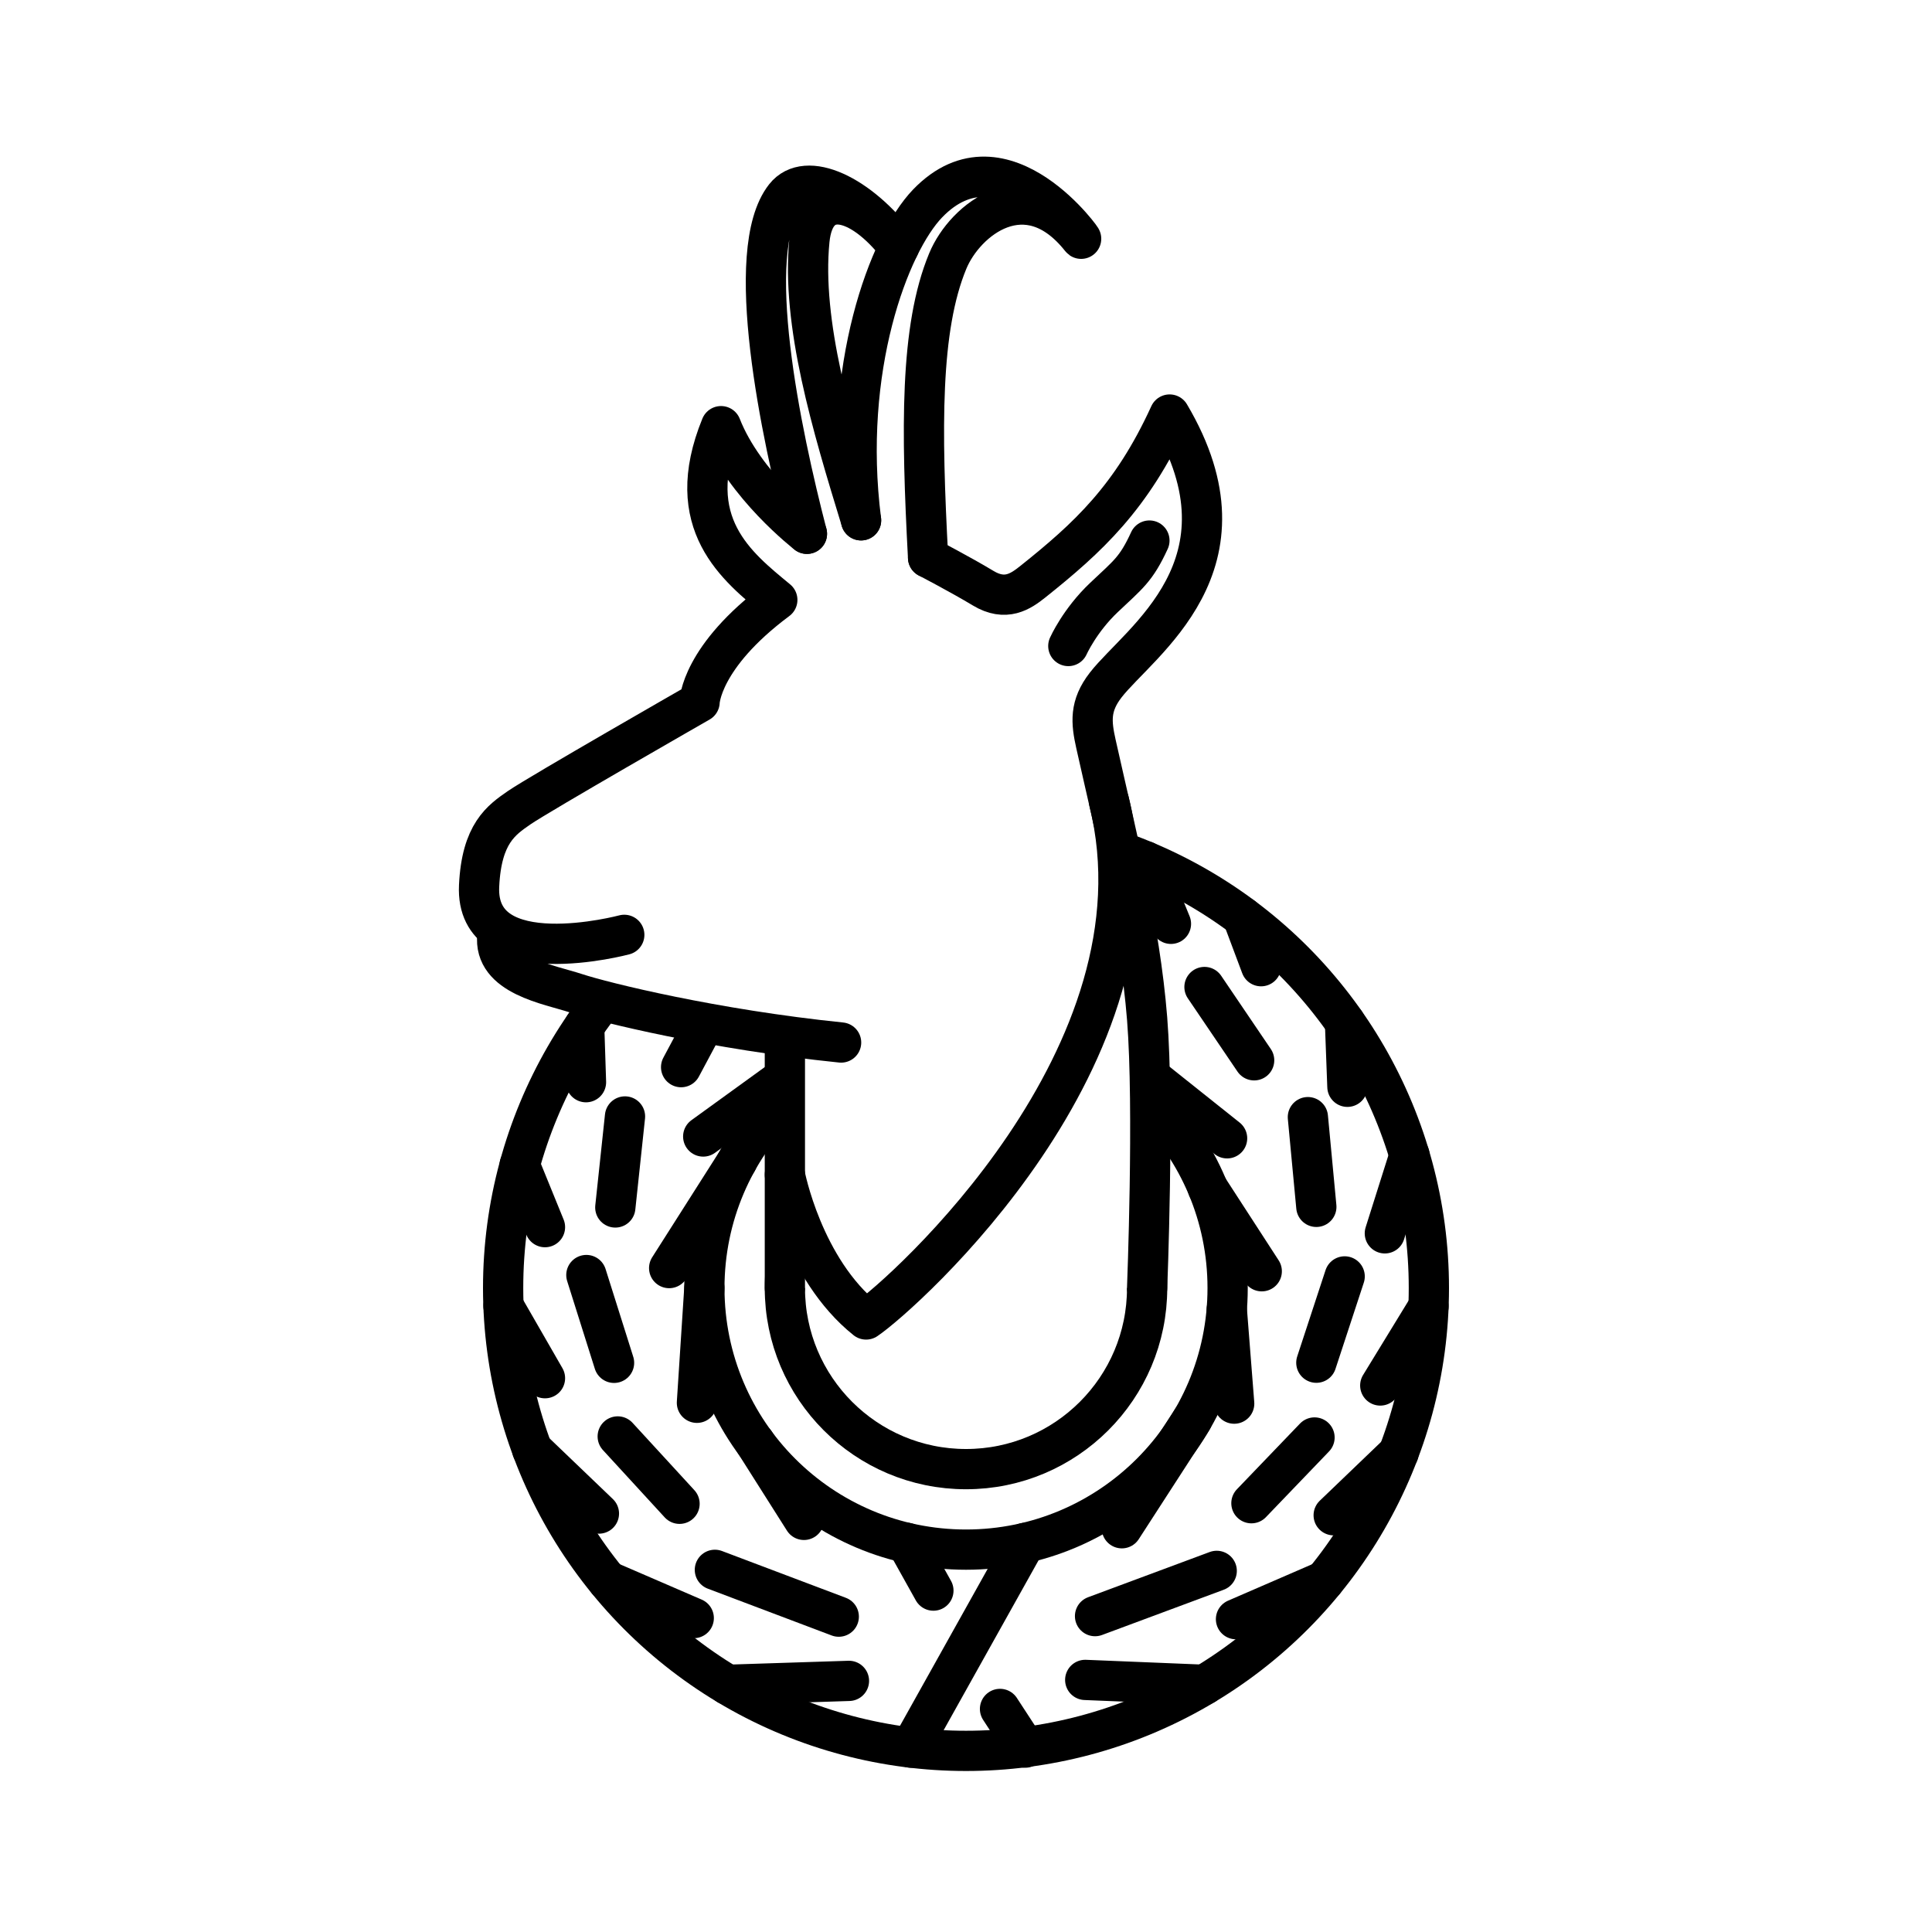 <?xml version="1.0" encoding="UTF-8" standalone="no"?>
<!DOCTYPE svg PUBLIC "-//W3C//DTD SVG 1.1//EN" "http://www.w3.org/Graphics/SVG/1.1/DTD/svg11.dtd">
<svg width="100%" height="100%" viewBox="0 0 48 48" version="1.1" xmlns="http://www.w3.org/2000/svg" xmlns:xlink="http://www.w3.org/1999/xlink" xml:space="preserve" xmlns:serif="http://www.serif.com/" style="fill-rule:evenodd;clip-rule:evenodd;stroke-linecap:round;stroke-linejoin:round;stroke-miterlimit:1.5;">
    <g>
        <g>
            <clipPath id="_clip1">
                <path d="M22.247,18.007L23.142,13.919L37.807,14.817L41.578,24.678L41.377,46.66L24.989,46.94L8.324,45.696L7.741,33.403L8.375,19.67L16.598,15.385L18.628,18.706L11.986,22.722L14.969,24.847L19.5,25.786L19.5,32L28.5,32L28.576,27.385L28.514,25.5L27.227,18.475L22.247,18.007Z"/>
            </clipPath>
            <g clip-path="url(#_clip1)">
                <circle cx="24" cy="32" r="4.5" style="fill:none;stroke:black;stroke-width:1px;"/>
                <circle cx="24" cy="32" r="6.5" style="fill:none;stroke:black;stroke-width:1px;"/>
                <circle cx="24" cy="32" r="11.5" style="fill:none;stroke:black;stroke-width:1px;"/>
                <g id="X">
                    <path d="M22.528,38.332L23.19,39.518" style="fill:none;stroke:black;stroke-width:1px;"/>
                    <path d="M25.472,43.419L24.845,42.458" style="fill:none;stroke:black;stroke-width:1px;"/>
                    <path d="M22.63,43.419L25.472,38.332" style="fill:none;stroke:black;stroke-width:1px;"/>
                </g>
                <g>
                    <path d="M27.206,40.152L30.229,39.028" style="fill:none;stroke:black;stroke-width:1px;"/>
                    <path d="M32.659,35.714L31.091,37.347" style="fill:none;stroke:black;stroke-width:1px;"/>
                    <path d="M33.408,31.712L32.704,33.856" style="fill:none;stroke:black;stroke-width:1px;"/>
                    <path d="M32.494,27.755L32.704,29.984" style="fill:none;stroke:black;stroke-width:1px;"/>
                    <path d="M29.925,24.522L31.159,26.343" style="fill:none;stroke:black;stroke-width:1px;"/>
                    <path d="M28.457,21.397L29.092,22.952" style="fill:none;stroke:black;stroke-width:1px;"/>
                    <path d="M17.761,39.002L20.839,40.165" style="fill:none;stroke:black;stroke-width:1px;"/>
                    <path d="M15.347,35.688L16.883,37.361" style="fill:none;stroke:black;stroke-width:1px;"/>
                    <path d="M14.568,31.678L15.256,33.859" style="fill:none;stroke:black;stroke-width:1px;"/>
                    <path d="M15.528,27.738L15.287,29.999" style="fill:none;stroke:black;stroke-width:1px;"/>
                    <path d="M18.757,35.84L19.974,37.761" style="fill:none;stroke:black;stroke-width:1px;"/>
                    <path d="M17.5,32L17.315,34.852" style="fill:none;stroke:black;stroke-width:1px;"/>
                    <path d="M18.317,28.845L16.625,31.505" style="fill:none;stroke:black;stroke-width:1px;"/>
                    <path d="M19.5,26.767L17.471,28.236" style="fill:none;stroke:black;stroke-width:1px;"/>
                    <path d="M28.566,26.75L30.487,28.281" style="fill:none;stroke:black;stroke-width:1px;"/>
                    <path d="M30.008,29.517L31.348,31.584" style="fill:none;stroke:black;stroke-width:1px;"/>
                    <path d="M30.479,32.527L30.663,34.873" style="fill:none;stroke:black;stroke-width:1px;"/>
                    <path d="M29.621,35.265L27.872,37.969" style="fill:none;stroke:black;stroke-width:1px;"/>
                    <path d="M14.514,25.5L14.559,26.887" style="fill:none;stroke:black;stroke-width:1px;"/>
                    <path d="M12.911,28.944L13.54,30.488" style="fill:none;stroke:black;stroke-width:1px;"/>
                    <path d="M12.509,32.449L13.54,34.241" style="fill:none;stroke:black;stroke-width:1px;"/>
                    <path d="M13.222,36.015L14.88,37.604" style="fill:none;stroke:black;stroke-width:1px;"/>
                    <path d="M15.098,39.277L17.236,40.201" style="fill:none;stroke:black;stroke-width:1px;"/>
                    <path d="M18.079,41.858L21.092,41.761" style="fill:none;stroke:black;stroke-width:1px;"/>
                    <path d="M26.962,41.737L29.921,41.858" style="fill:none;stroke:black;stroke-width:1px;"/>
                    <path d="M30.708,40.228L32.902,39.277" style="fill:none;stroke:black;stroke-width:1px;"/>
                    <path d="M33.135,37.646L34.747,36.1" style="fill:none;stroke:black;stroke-width:1px;"/>
                    <path d="M34.292,34.422L35.491,32.462" style="fill:none;stroke:black;stroke-width:1px;"/>
                    <path d="M34.406,30.642L35.019,28.702" style="fill:none;stroke:black;stroke-width:1px;"/>
                    <path d="M33.476,27.001L33.416,25.4" style="fill:none;stroke:black;stroke-width:1px;"/>
                    <path d="M31.331,24.005L30.872,22.781" style="fill:none;stroke:black;stroke-width:1px;"/>
                    <path d="M17.509,25.414L16.922,26.513" style="fill:none;stroke:black;stroke-width:1px;"/>
                </g>
            </g>
        </g>
        <g id="capricorn">
            <path d="M19.5,32L19.5,25.786" style="fill:none;stroke:black;stroke-width:1px;"/>
            <path d="M20.897,25.901C17.745,25.579 15.014,24.909 14.306,24.676C13.644,24.458 12.247,24.244 12.357,23.241" style="fill:none;stroke:black;stroke-width:1px;"/>
            <path d="M15.51,23.226C15.51,23.226 11.799,24.22 11.903,22.011C11.964,20.707 12.456,20.373 12.902,20.065C13.394,19.726 17.381,17.443 17.381,17.443C17.381,17.443 17.405,16.324 19.312,14.904C18.315,14.078 16.925,13.009 17.914,10.588C18.49,12.06 20.048,13.262 20.048,13.262" style="fill:none;stroke:black;stroke-width:1px;"/>
            <path d="M28.5,32C28.5,32 28.677,27.531 28.5,25.307C28.318,23.028 27.733,20.741 27.228,18.481C27.109,17.945 27.068,17.539 27.471,17.019C28.311,15.938 31.271,14.036 29.059,10.299C28.116,12.363 27.032,13.358 25.657,14.455C25.358,14.693 24.985,14.95 24.426,14.613C23.867,14.276 23.058,13.855 23.058,13.855" style="fill:none;stroke:black;stroke-width:1px;"/>
            <path d="M23.058,13.855C22.889,10.663 22.853,8.158 23.547,6.485C23.977,5.447 25.507,4.232 26.85,5.92C27.033,6.15 24.942,3.083 23.045,5.056C22.084,6.055 20.915,9.174 21.393,12.927" style="fill:none;stroke:black;stroke-width:1px;"/>
            <path d="M21.393,12.927C20.668,10.56 19.906,8.033 20.11,5.97C20.243,4.627 21.379,4.897 22.331,6.143C21.347,4.822 20.026,4.221 19.502,4.888C18.442,6.236 19.404,10.776 20.048,13.262" style="fill:none;stroke:black;stroke-width:1px;"/>
        </g>
        <g id="details">
            <path d="M26.542,16.05C26.542,16.05 26.826,15.413 27.428,14.844C28.029,14.274 28.226,14.15 28.557,13.43" style="fill:none;stroke:black;stroke-width:1px;"/>
            <path d="M19.5,29.187C19.5,29.187 19.942,31.523 21.518,32.782C22.426,32.169 29.111,26.216 27.554,19.913" style="fill:none;stroke:black;stroke-width:1px;"/>
        </g>
    </g>
</svg>
